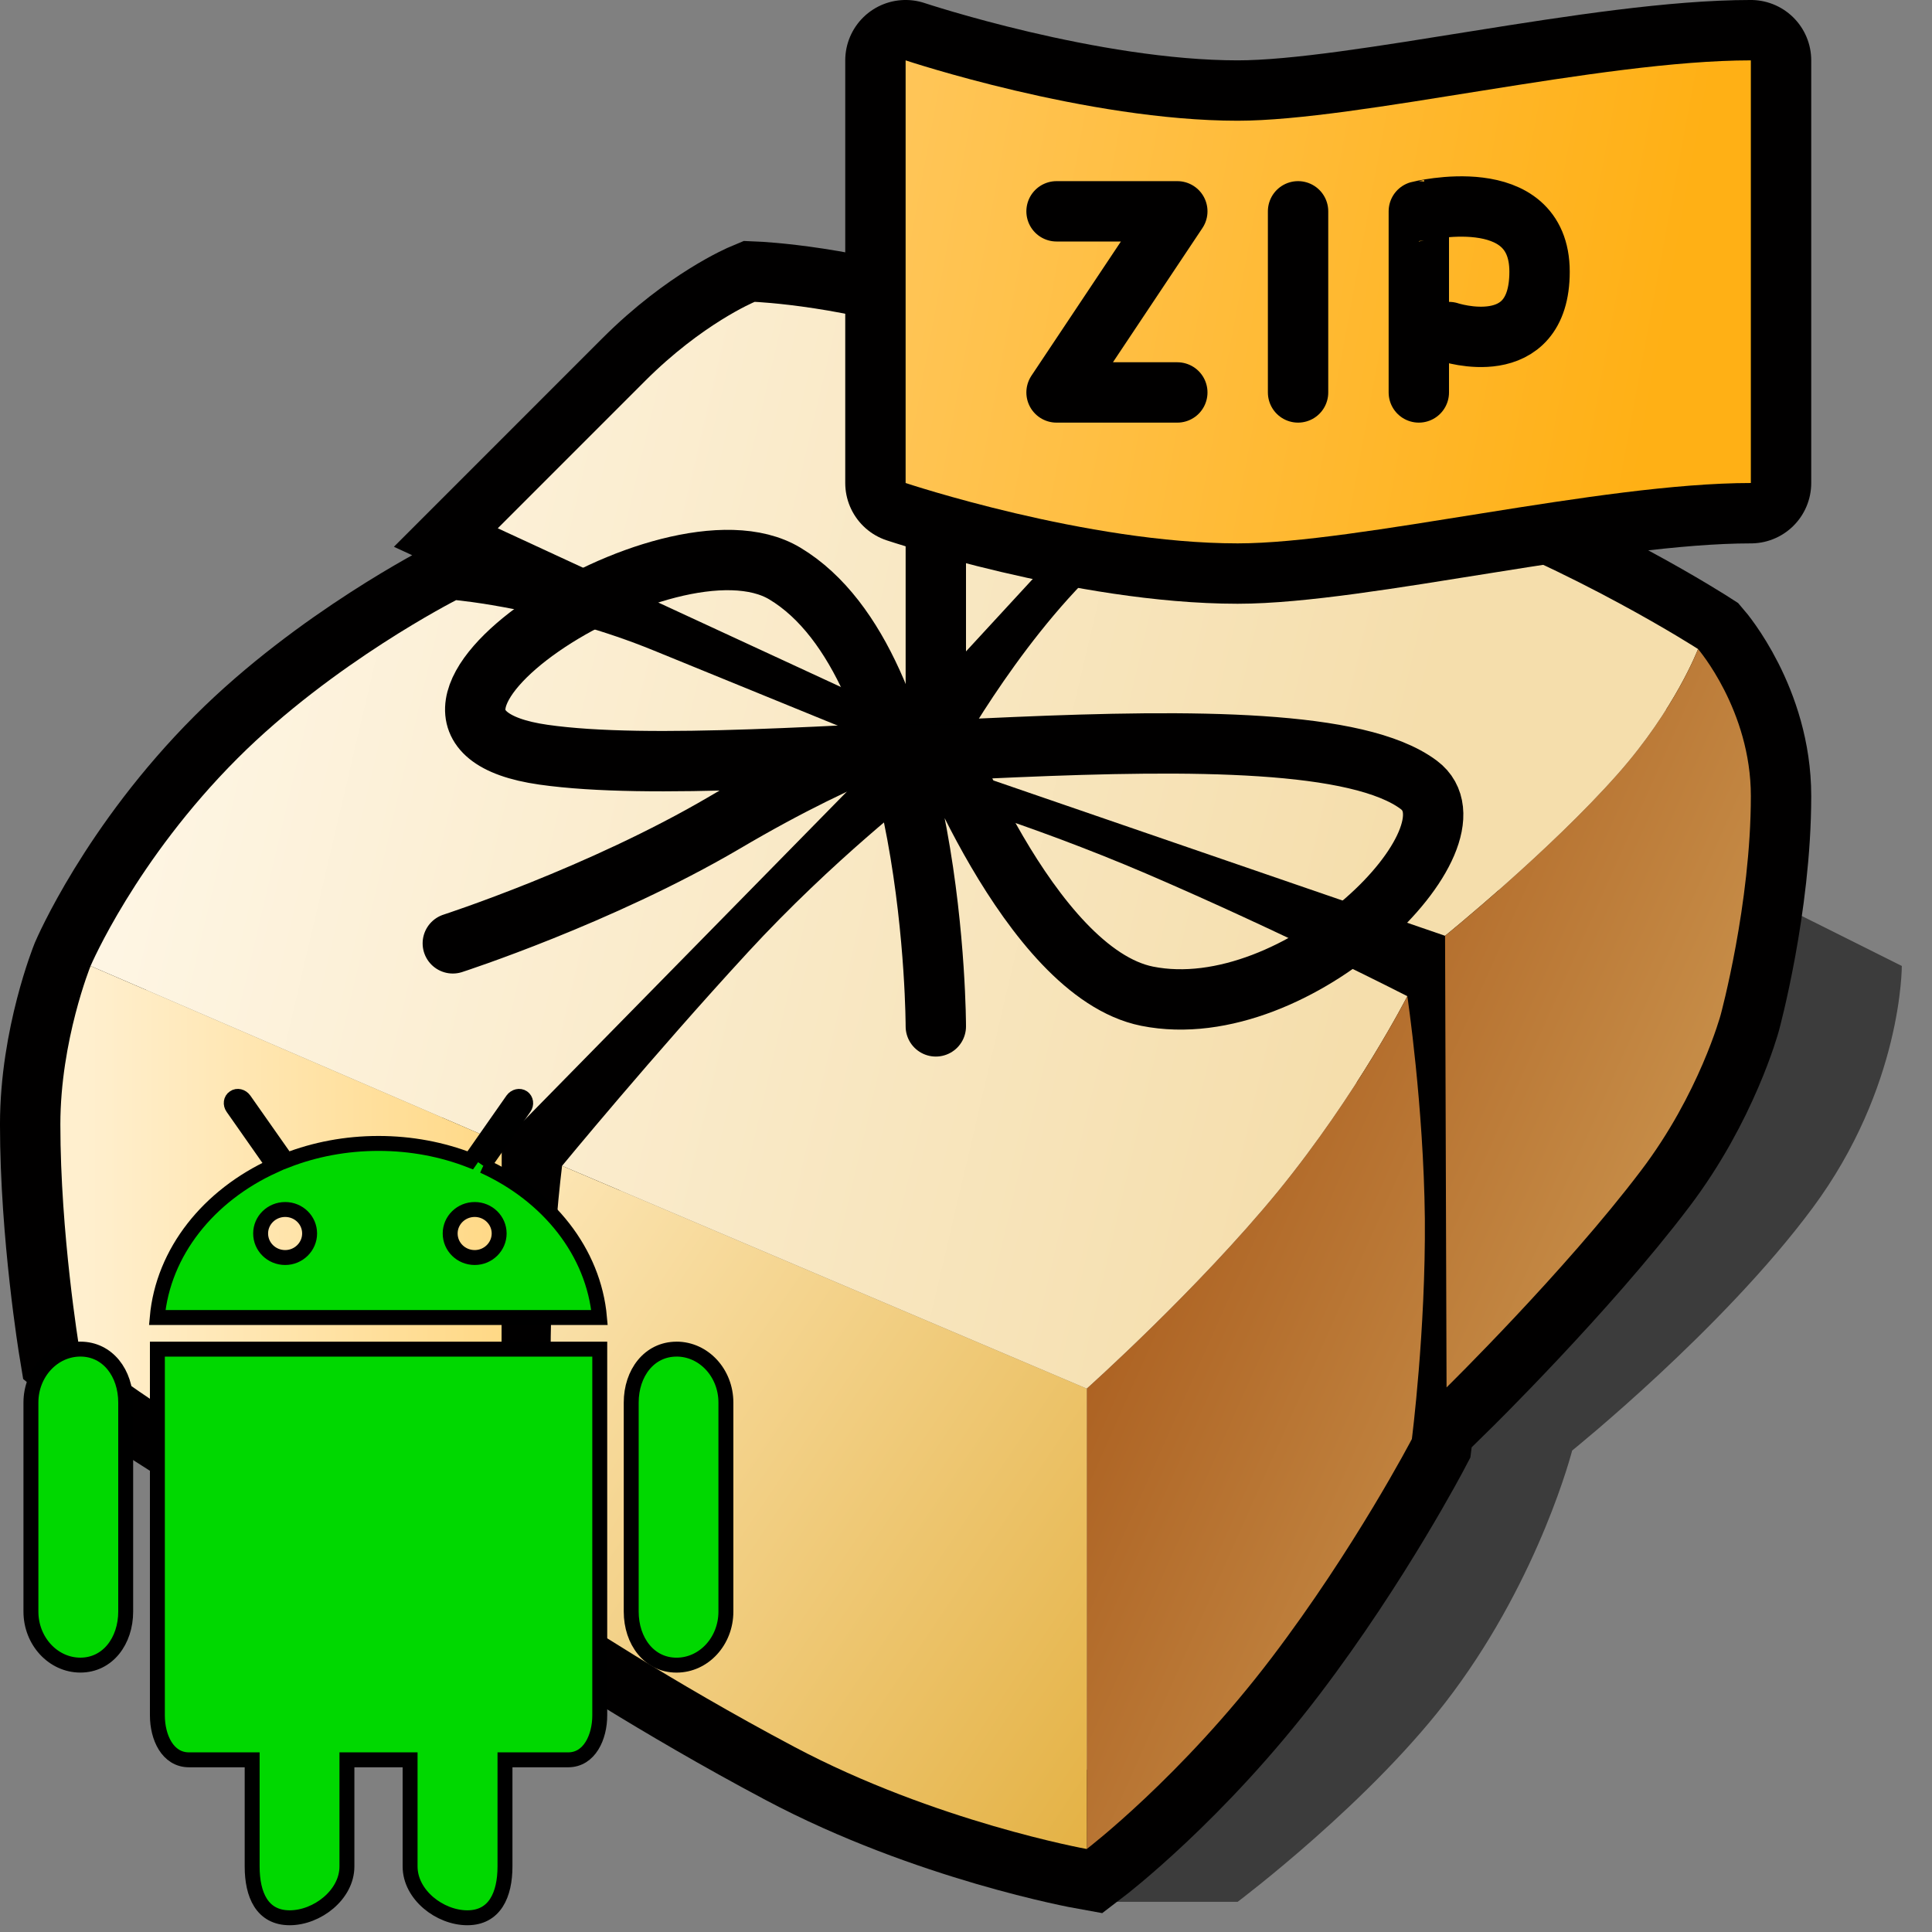 <?xml version="1.0" encoding="UTF-8" standalone="no"?>
<svg
   xmlns:dc="http://purl.org/dc/elements/1.1/"
   xmlns:cc="http://creativecommons.org/ns#"
   xmlns:rdf="http://www.w3.org/1999/02/22-rdf-syntax-ns#"
   xmlns:svg="http://www.w3.org/2000/svg"
   xmlns="http://www.w3.org/2000/svg"
   xmlns:sodipodi="http://sodipodi.sourceforge.net/DTD/sodipodi-0.dtd"
   xmlns:inkscape="http://www.inkscape.org/namespaces/inkscape"
   version="1.1"
   width="68.267"
   height="68.267"
   id="svg2"
   inkscape:version="0.92.0 r"
   sodipodi:docname="application-vnd.android.package-archive.svg"
   style="color-interpolation:linearRGB">
  <rect width="100%" height="100%" fill="#808080" stroke="none"/>
  <defs
     id="defs55">
    <clipPath
       id="clipPath-790372096">
      <g
         transform="matrix(1.067,0,0,1.067,0,-1071.32)"
         id="g17">
        <path
           inkscape:connector-curvature="0"
           d="m -24,13 c 0,1.105 -0.672,2 -1.5,2 -0.828,0 -1.5,-0.895 -1.5,-2 0,-1.105 0.672,-2 1.5,-2 0.828,0 1.5,0.895 1.5,2 z"
           transform="matrix(15.333,0,0,11.5,415,878.862)"
           style="fill:#1890d0"
           id="path19" />
      </g>
    </clipPath>
  </defs>
  <sodipodi:namedview
     pagecolor="#ffffff"
     bordercolor="#666666"
     borderopacity="1"
     objecttolerance="10"
     gridtolerance="10"
     guidetolerance="10"
     inkscape:pageopacity="0"
     inkscape:pageshadow="2"
     inkscape:window-width="1036"
     inkscape:window-height="677"
     id="namedview53"
     showgrid="false"
     inkscape:zoom="1.552063"
     inkscape:cx="-55.21156"
     inkscape:cy="117.68138"
     inkscape:window-x="312"
     inkscape:window-y="44"
     inkscape:window-maximized="0"
     inkscape:current-layer="svg2" />
  <g
     id="g4">
    <path
       style="fill:#010101;fill-opacity:0.533;stroke-width:1.067"
       d="m 38.4,67.2 h 5.333 c 0,0 4.8,-3.605 7.595,-7.381 3.104,-4.171 4.224,-8.565 4.224,-8.565 0,0 5.312,-4.277 8.491,-8.565 C 67.221,38.411 67.2,34.133 67.2,34.133 L 62.933,32 60.8,37.333 Z"
       id="path6"
       inkscape:connector-curvature="0" />
    <path
       style="fill:none;stroke:#010000;stroke-width:4.267"
       d="m 3.2,34.133 c 0,0 -1.067,2.635 -1.067,5.6 0,3.851 0.661,7.861 0.661,7.861 0,0 2.507,2.08 5.984,3.925 4.235,2.24 8.939,3.659 8.939,3.659 L 17.728,40.395 31.467,26.4 c 0,0 -4.32,-1.76 -8.363,-3.413 -3.595,-1.472 -6.987,-1.781 -6.987,-1.781 0,0 -4.341,2.208 -7.723,5.589 C 4.789,30.4 3.2,34.133 3.2,34.133 Z m 28.8,-8.8 9.525,-10.336 c 0,0 -4.117,-1.493 -8.011,-2.912 -3.509,-1.28 -6.848,-1.419 -6.848,-1.419 0,0 -1.845,0.768 -3.872,2.795 C 20.32,15.936 17.589,18.667 17.589,18.667 Z m 1.6,1.728 17.461,6.005 0.053,15.957 c 0,0 4.181,-4.107 6.869,-7.659 2.059,-2.709 2.816,-5.504 2.816,-5.504 0,0 1.067,-3.915 1.067,-7.733 C 61.867,25.099 60,22.933 60,22.933 c 0,0 -4.309,-2.784 -9.515,-4.672 -3.776,-1.376 -7.051,-2.037 -7.051,-2.037 0,0 -2.187,1.536 -4.608,3.819 -2.976,2.816 -5.227,7.019 -5.227,7.019 z M 49.728,35.2 c 0,0 -4.48,-2.293 -9.227,-4.331 C 36.267,29.056 32.533,28 32.533,28 c 0,0 -3.104,2.389 -6.101,5.643 -3.371,3.659 -6.571,7.552 -6.571,7.552 0,0 -0.405,3.168 -0.405,6.677 0,4.373 0.672,9.163 0.672,9.163 0,0 3.499,2.336 7.925,4.683 5.003,2.656 10.347,3.616 10.347,3.616 0,0 3.328,-2.539 6.528,-6.752 2.944,-3.872 4.96,-7.733 4.96,-7.733 0,0 0.491,-3.829 0.459,-7.797 C 50.304,39.061 49.728,35.2 49.728,35.2 Z"
       id="path8"
       inkscape:connector-curvature="0" />
    <linearGradient
       id="gradient0"
       gradientUnits="userSpaceOnUse"
       x1="13.84"
       y1="-34.14"
       x2="58.34"
       y2="-23.7"
       gradientTransform="scale(1.067)">
      <stop
         offset="0"
         stop-color="#fff8ea"
         id="stop11" />
      <stop
         offset="1"
         stop-color="#f5deac"
         id="stop13" />
    </linearGradient>
    <path
       style="fill:url(#gradient0);stroke-width:1.067"
       d="m 49.728,35.2 c 0,0 -4.48,-2.293 -9.227,-4.331 C 36.267,29.056 32.533,28 32.533,28 c 0,0 -3.104,2.389 -6.101,5.643 -3.371,3.659 -6.571,7.552 -6.571,7.552 L 38.4,49.067 c 0,0 3.915,-3.499 6.763,-6.976 C 47.979,38.635 49.728,35.2 49.728,35.2 Z M 3.2,34.133 17.728,40.395 31.467,26.4 c 0,0 -4.32,-1.76 -8.363,-3.413 -3.595,-1.472 -6.987,-1.781 -6.987,-1.781 0,0 -4.341,2.208 -7.723,5.589 C 4.789,30.4 3.2,34.133 3.2,34.133 Z m 28.8,-8.8 9.525,-10.336 c 0,0 -4.117,-1.493 -8.011,-2.912 -3.509,-1.28 -6.848,-1.419 -6.848,-1.419 0,0 -1.845,0.768 -3.872,2.795 C 20.32,15.936 17.589,18.667 17.589,18.667 Z m 1.6,1.728 17.461,6.005 c 0,0 3.701,-2.997 6.112,-5.728 C 59.2,25.045 60,22.933 60,22.933 c 0,0 -4.309,-2.784 -9.515,-4.672 -3.776,-1.376 -7.051,-2.037 -7.051,-2.037 0,0 -2.187,1.536 -4.608,3.819 -2.976,2.816 -5.227,7.019 -5.227,7.019 z"
       id="path15"
       inkscape:connector-curvature="0" />
    <linearGradient
       id="gradient1"
       gradientUnits="userSpaceOnUse"
       x1="44.72"
       y1="-3.9"
       x2="86.1"
       y2="14.51"
       gradientTransform="scale(1.067)">
      <stop
         offset="0"
         stop-color="#983f04"
         id="stop18" />
      <stop
         offset="1"
         stop-color="#e6c276"
         id="stop20" />
    </linearGradient>
    <path
       style="fill:url(#gradient1);stroke-width:1.067"
       d="m 49.728,35.2 c 0,0 -1.749,3.435 -4.565,6.891 -2.848,3.477 -6.763,6.976 -6.763,6.976 v 16.267 c 0,0 3.328,-2.539 6.528,-6.752 2.944,-3.872 4.96,-7.733 4.96,-7.733 0,0 0.491,-3.829 0.459,-7.797 C 50.304,39.061 49.728,35.2 49.728,35.2 Z m 1.333,-2.133 0.053,15.957 c 0,0 4.181,-4.107 6.869,-7.659 2.059,-2.709 2.816,-5.504 2.816,-5.504 0,0 1.067,-3.915 1.067,-7.733 C 61.867,25.099 60,22.933 60,22.933 c 0,0 -0.8,2.112 -2.827,4.405 -2.411,2.731 -6.112,5.728 -6.112,5.728 z"
       id="path22"
       inkscape:connector-curvature="0" />
    <linearGradient
       id="gradient2"
       gradientUnits="userSpaceOnUse"
       x1="17.72"
       y1="94.92"
       x2="-10.6"
       y2="75.85"
       gradientTransform="scale(1.067)">
      <stop
         offset="0"
         stop-color="#e1ab36"
         id="stop25" />
      <stop
         offset="1"
         stop-color="#ffebc0"
         id="stop27" />
    </linearGradient>
    <path
       style="fill:url(#gradient2);stroke-width:1.067"
       d="m 38.4,49.067 -18.539,-7.872 c 0,0 -0.405,3.168 -0.405,6.677 0,4.373 0.672,9.163 0.672,9.163 0,0 3.499,2.336 7.925,4.683 5.003,2.656 10.347,3.616 10.347,3.616 z"
       id="path29"
       inkscape:connector-curvature="0" />
    <linearGradient
       id="gradient3"
       gradientUnits="userSpaceOnUse"
       x1="2.85"
       y1="-60"
       x2="21.14"
       y2="-60"
       gradientTransform="scale(1.067)">
      <stop
         offset="0"
         stop-color="#ffefce"
         id="stop32" />
      <stop
         offset="1"
         stop-color="#ffd16e"
         id="stop34" />
    </linearGradient>
    <path
       style="fill:url(#gradient3);stroke-width:1.067"
       d="m 3.2,34.133 c 0,0 -1.067,2.635 -1.067,5.6 0,3.851 0.661,7.861 0.661,7.861 0,0 2.507,2.08 5.984,3.925 4.235,2.24 8.939,3.659 8.939,3.659 l 0.011,-14.784 z"
       id="path36"
       inkscape:connector-curvature="0" />
    <path
       style="fill:none;stroke:#010000;stroke-width:2.133;stroke-linecap:round"
       d="m 33.067,36.267 c 0,0 0,-12.8 -5.333,-16 -4.096,-2.464 -16,5.333 -8.533,6.4 7.467,1.067 26.667,-2.133 30.933,1.067 2.411,1.803 -4.267,8.533 -9.6,7.467 -4.192,-0.843 -7.467,-9.6 -7.467,-9.6 0,0 -2.805,0.715 -7.467,3.467 C 21.205,31.648 16,33.333 16,33.333"
       id="path38"
       inkscape:connector-curvature="0" />
    <path
       style="fill:none;stroke:#010000;stroke-width:2.133"
       d="M 33.067,25.6 V 14.933"
       id="path40"
       inkscape:connector-curvature="0" />
    <path
       style="fill:none;stroke:#010000;stroke-width:4.267;stroke-linejoin:round"
       d="M 32,17.067 V 2.133 c 0,0 6.4,2.133 11.733,2.133 4.267,0 12.8,-2.133 18.133,-2.133 V 17.067 C 56.533,17.067 48,19.2 43.733,19.2 38.4,19.2 32,17.067 32,17.067 Z"
       id="path42"
       inkscape:connector-curvature="0" />
    <linearGradient
       id="gradient4"
       gradientUnits="userSpaceOnUse"
       x1="31.15"
       y1="-20.99"
       x2="60.1"
       y2="-15.63"
       gradientTransform="scale(1.067)">
      <stop
         offset="0"
         stop-color="#ffc860"
         id="stop45" />
      <stop
         offset="1"
         stop-color="#ffb015"
         id="stop47" />
    </linearGradient>
    <path
       style="fill:url(#gradient4);stroke-width:1.067"
       d="M 32,17.067 V 2.133 c 0,0 6.4,2.133 11.733,2.133 4.267,0 12.8,-2.133 18.133,-2.133 V 17.067 C 56.533,17.067 48,19.2 43.733,19.2 38.4,19.2 32,17.067 32,17.067 Z"
       id="path49"
       inkscape:connector-curvature="0" />
    <path
       style="fill:none;stroke:#010000;stroke-width:2.133;stroke-linecap:round;stroke-linejoin:round"
       d="M 37.333,7.467 H 41.6 L 37.333,13.867 H 41.6 m 4.267,-6.4 v 6.4 m 4.267,0 V 7.467 C 50.133,7.467 54.4,6.4 54.4,9.6 c 0,3.2 -3.2,2.133 -3.2,2.133"
       id="path51"
       inkscape:connector-curvature="0" />
  </g>
  <g
     style="opacity:1;fill:#00d800;fill-opacity:1;stroke:#000000;stroke-width:0.248;stroke-miterlimit:4;stroke-dasharray:none;stroke-opacity:1"
     transform="matrix(2.127,0,0,2.127,-650.582,-1159.793)"
     id="g4541">
    <g
       transform="translate(-2.2797594e-6,-0.129)"
       id="g4567"
       style="fill:#00d800;fill-opacity:1;stroke:#000000;stroke-width:0.248;stroke-miterlimit:4;stroke-dasharray:none;stroke-opacity:1">
      <g
         transform="matrix(0.492,0,0,0.492,299.561,557.842)"
         id="g49"
         style="fill:#00d800;fill-opacity:1;stroke:#000000;stroke-width:0.504;stroke-miterlimit:4;stroke-dasharray:none;stroke-opacity:1">
        <g
           id="g51"
           clip-path="url(#clipPath-790372096)"
           style="fill:#00d800;fill-opacity:1;stroke:#000000;stroke-width:0.504;stroke-miterlimit:4;stroke-dasharray:none;stroke-opacity:1">
          <!-- color: #87b23e -->
          <g
             id="g53"
             style="fill:#00d800;fill-opacity:1;stroke:#000000;stroke-width:0.504;stroke-miterlimit:4;stroke-dasharray:none;stroke-opacity:1">
            <path
               inkscape:connector-curvature="0"
               d="m 35.663,20.267 c -0.921,0 -1.53,0.809 -1.53,1.804 v 7.058 c 0,0.996 0.608,1.808 1.53,1.808 0.925,0 1.667,-0.813 1.667,-1.808 V 22.07 c 0,-0.996 -0.746,-1.804 -1.667,-1.804 m -20.129,0 c -0.921,0 -1.67,0.809 -1.67,1.804 v 7.058 c 0,0.996 0.75,1.808 1.67,1.808 0.921,0 1.53,-0.813 1.53,-1.808 V 22.07 c 0,-0.996 -0.608,-1.804 -1.53,-1.804 m 0,0"
               style="fill:#00d800;fill-opacity:1;fill-rule:nonzero;stroke:#000000;stroke-width:0.504;stroke-miterlimit:4;stroke-dasharray:none;stroke-opacity:1"
               id="path55" />
            <path
               inkscape:connector-curvature="0"
               style="fill:#00d800;fill-opacity:1;fill-rule:nonzero;stroke:#000000;stroke-width:0.504;stroke-miterlimit:4;stroke-dasharray:none;stroke-opacity:1"
               d="m 18.134,20.267 v 12.367 c 0,0.734 0.341,1.5 1.067,1.5 H 21.334 v 3.6 c 0,0.958 0.337,1.733 1.267,1.733 0.925,0 1.933,-0.775 1.933,-1.733 v -3.6 h 2.133 v 3.6 c 0,0.958 1.003,1.733 1.933,1.733 0.925,0 1.271,-0.775 1.271,-1.733 v -3.6 h 2.133 c 0.721,0 1.067,-0.767 1.067,-1.5 V 20.267 Z"
               id="path57" />
            <path
               inkscape:connector-curvature="0"
               d="m 29.141,14.079 1.379,-1.967 c 0.083,-0.116 0.059,-0.267 -0.046,-0.341 -0.109,-0.075 -0.262,-0.037 -0.346,0.079 l -1.429,2.042 C 27.754,13.524 26.704,13.321 25.6,13.321 c -1.104,0 -2.155,0.204 -3.1,0.571 l -1.434,-2.042 c -0.083,-0.116 -0.234,-0.155 -0.341,-0.079 -0.109,0.07 -0.129,0.225 -0.046,0.341 l 1.379,1.967 c -2.192,1.001 -3.733,2.905 -3.93,5.121 H 33.062 c -0.196,-2.217 -1.733,-4.125 -3.925,-5.121 m -6.688,3.095 c -0.459,0 -0.829,-0.363 -0.829,-0.813 0,-0.446 0.371,-0.809 0.829,-0.809 0.459,0 0.825,0.363 0.825,0.809 0,0.446 -0.371,0.813 -0.825,0.813 m 6.4,0 c -0.459,0 -0.829,-0.363 -0.829,-0.813 0,-0.446 0.371,-0.809 0.829,-0.809 0.454,0 0.825,0.363 0.825,0.809 0,0.446 -0.371,0.813 -0.825,0.813 m 0,0"
               style="fill:#00d800;fill-opacity:1;fill-rule:nonzero;stroke:#000000;stroke-width:0.504;stroke-miterlimit:4;stroke-dasharray:none;stroke-opacity:1"
               id="path59" />
          </g>
        </g>
      </g>
    </g>
  </g>
</svg>
